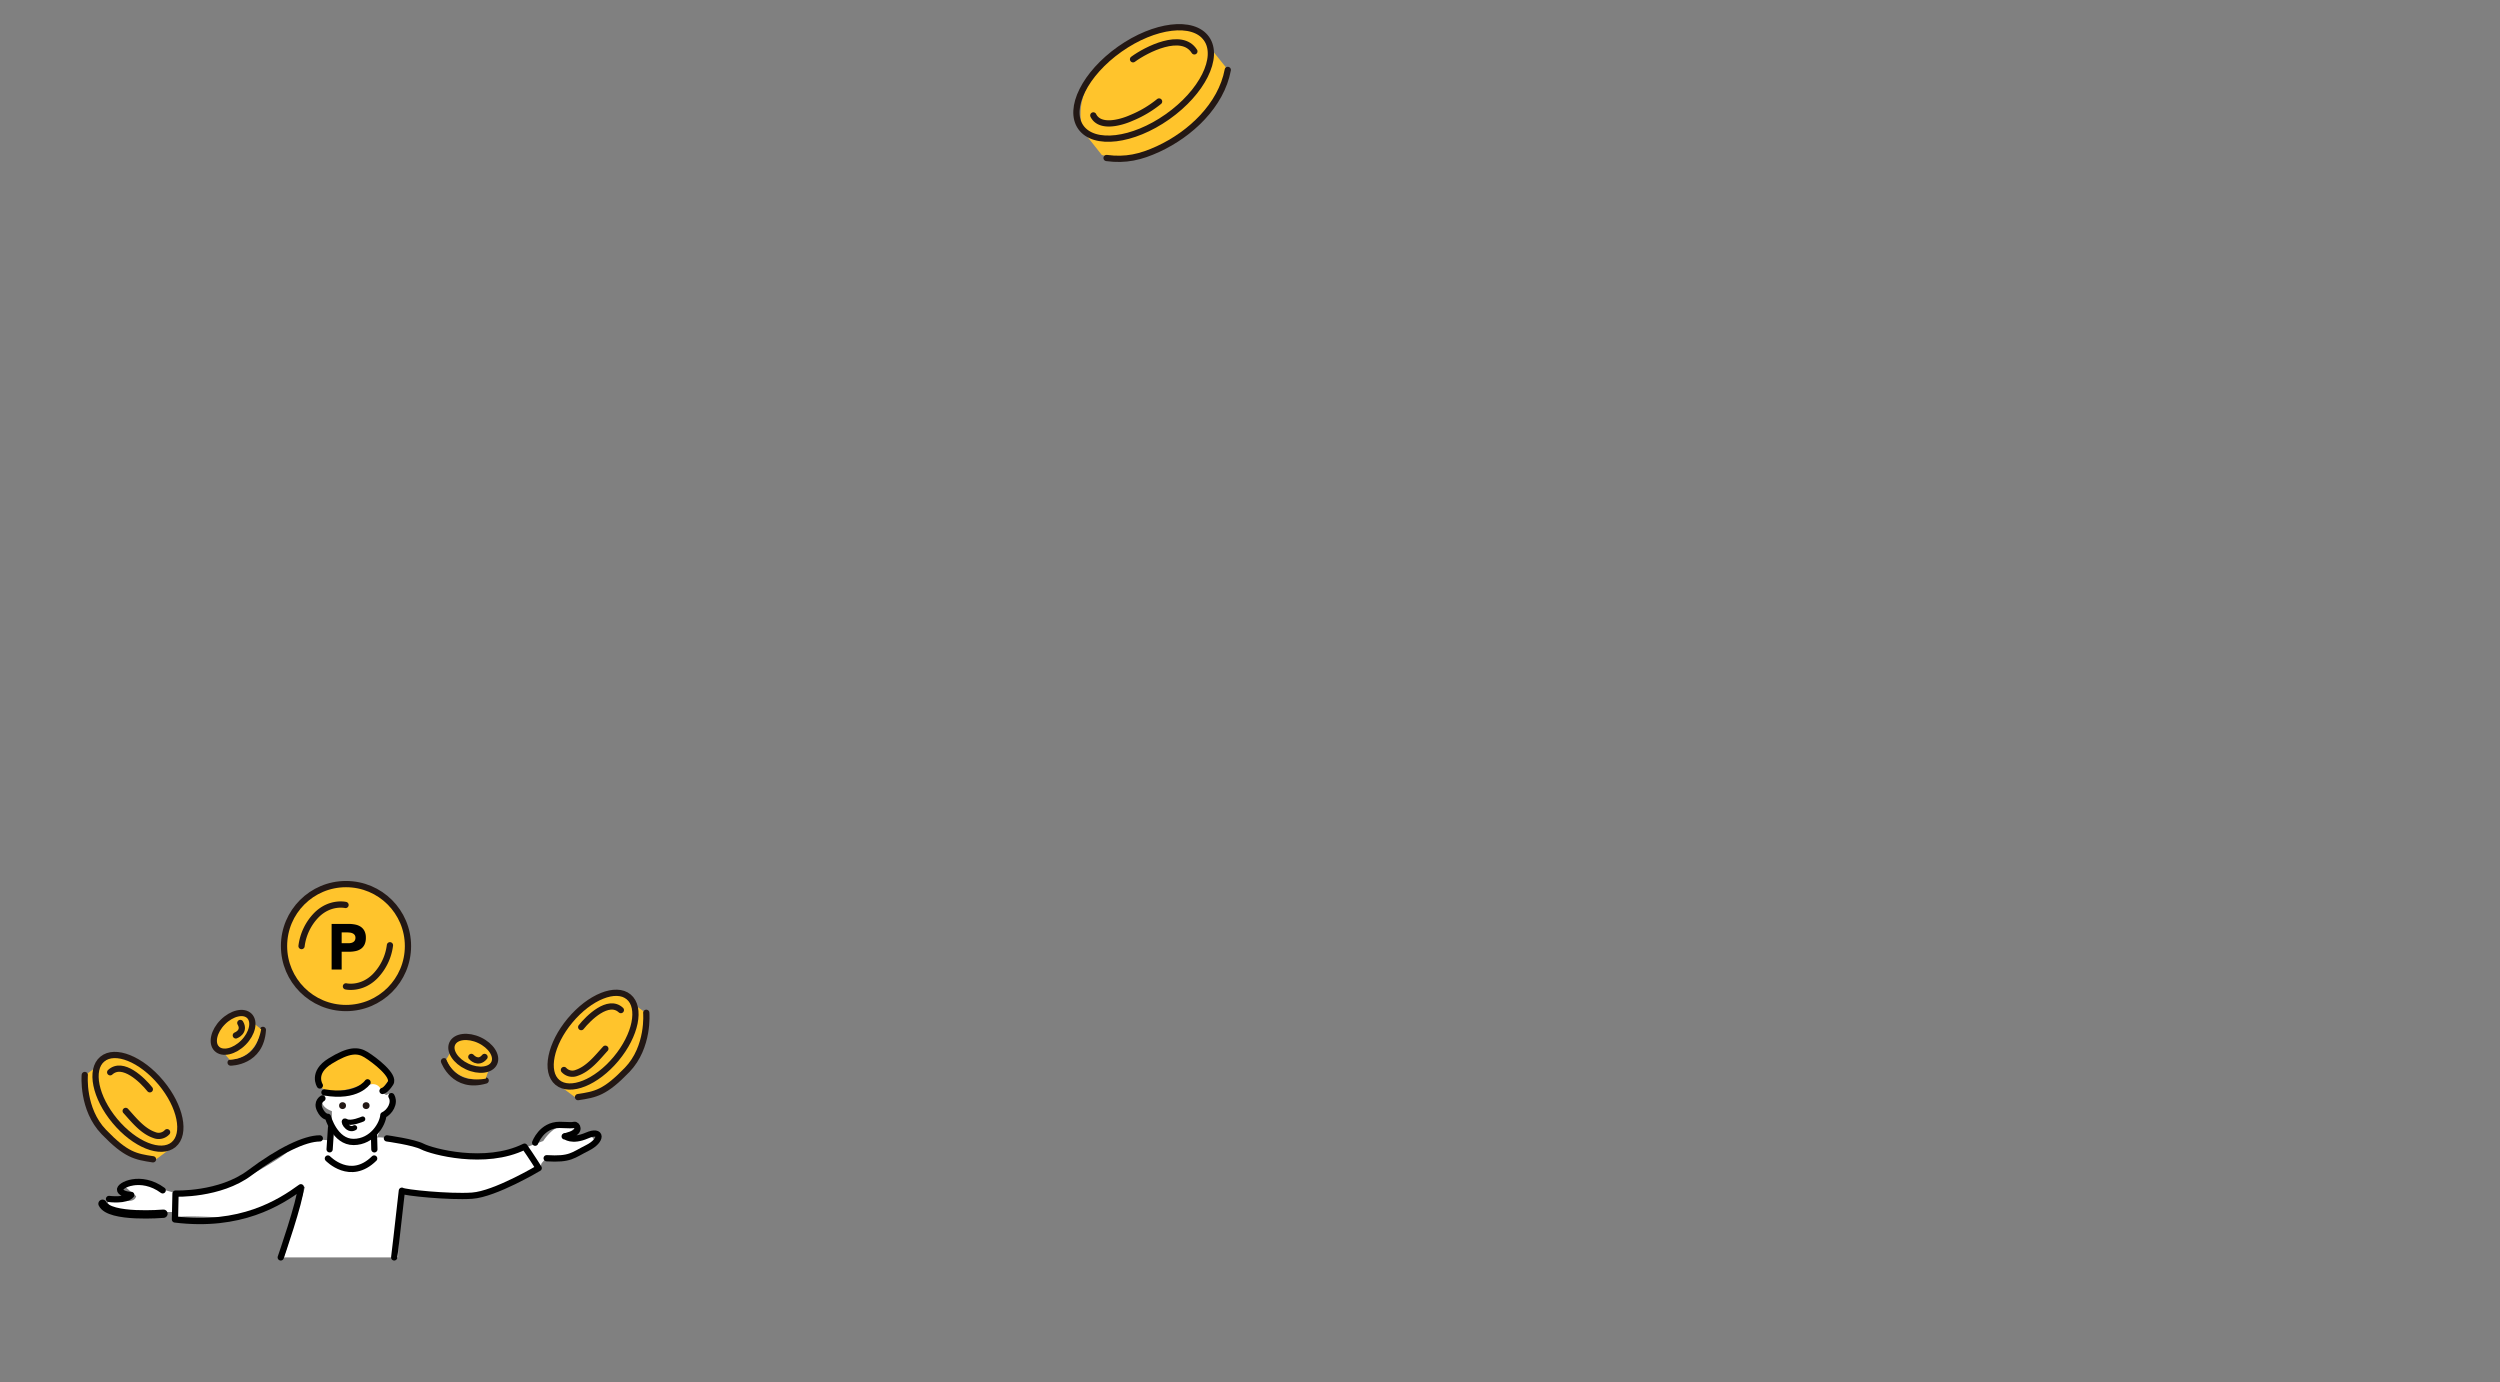 <svg xmlns="http://www.w3.org/2000/svg" width="1200" height="663.472" viewBox="0 0 1200 663.472">
  <rect x="0" y="0" width="1200" height="663.472" fill="#808080" stroke="none"/>
  <g id="グループ_20590" data-name="グループ 20590" transform="translate(-360 -108.528)">
    <g id="グループ_20589" data-name="グループ 20589">
      <g id="coin" transform="matrix(0.966, 0.259, -0.259, 0.966, 109.741, -676.619)">
        <path id="パス_3593" data-name="パス 3593" d="M967.932,622.849s23.355,1.4,37.5-23.376,8.992-32.8,8.992-32.8l-17.18-12.561s-15-9.07-37.679,23.376c-15.351,23.026-2.443,37.332-2.443,37.332l10.815,8.025" transform="translate(7.075 5.514)" fill="#ffc42c"/>
        <path id="パス_3594" data-name="パス 3594" d="M1005.332,559.4c1.324,17.206-9.319,34.395-22.454,45.327-7.11,5.92-13.646,9.4-22.79,10.573" transform="translate(17.521 13.883)" fill="none" stroke="#231815" stroke-linecap="round" stroke-miterlimit="10" stroke-width="3"/>
        <ellipse id="楕円形_2313" data-name="楕円形 2313" cx="36.916" cy="19.864" rx="36.916" ry="19.864" transform="matrix(0.64, -0.768, 0.768, 0.64, 946.59, 605.416)" fill="none" stroke="#231815" stroke-linecap="round" stroke-miterlimit="10" stroke-width="3"/>
        <path id="パス_3595" data-name="パス 3595" d="M987.54,558.816c-8.335-7.733-22.585,5.194-27.453,11.293" transform="translate(17.521 10.017)" fill="none" stroke="#231815" stroke-linecap="round" stroke-miterlimit="10" stroke-width="3"/>
        <path id="パス_3596" data-name="パス 3596" d="M983.864,569.486a52.762,52.762,0,0,1-10.8,11.056c-4.217,3.429-13.3,8.87-17.95,3.562" transform="translate(11.06 26.978)" fill="none" stroke="#231815" stroke-linecap="round" stroke-miterlimit="10" stroke-width="3"/>
      </g>
      <g id="illust" transform="translate(-417.209 11.202)">
        <path id="パス_3533" data-name="パス 3533" d="M817.475,580.617l12.437-9.093s10.86-6.566,27.276,16.922c11.113,16.669,1.768,27.025,1.768,27.025l-7.829,5.809s-16.907,1.01-27.143-16.922S817.475,580.617,817.475,580.617Z" transform="translate(1.02 32.507)" fill="#ffc42c"/>
        <path id="パス_3534" data-name="パス 3534" d="M888.279,588.728s-5.8-2.76-4.691-6.623,10.763-12.973,17.938-12.144,20.148,10.211,18.078,12.695-4.555,6.072-4.555,6.072-4.783-1.379-6.117-4.691C904.286,587.349,894.351,590.109,888.279,588.728Z" transform="translate(45.237 31.995)" fill="#ffc42c"/>
        <path id="パス_3535" data-name="パス 3535" d="M908,662.58l10.211-34.08s-24.287,15.724-43.054,14.763-19.043.233-19.043.233l-1.1-2.718H829.9s-8.554-3.667-5.794-5.35,11.866,2.457,12.971-2.236l-5.52-4.691s8.556-1.931,13.8,0a124.815,124.815,0,0,0,12.419,3.588s16.836-1.1,22.631-3.312,26.77-13.8,29.807-17.388,9.659-5.794,16.559-5.243,3.312-.083,3.312-.083l.932-9.023v-4.693s-7.28-2.208-3.691-7.451c4.691-1.1,13.8-.552,16.007-2.208s8.28-5.8,11.04-1.1,3.587,2.484,3.587,2.484,6.072.276,2.071,5.245l-4,4.967-1.931,7.175-1.381,3.588s3.006-.552,8.679,1.379,16.16,3.588,22.232,5.52,23.182,2.76,28.978,1.1,13.247-3.865,13.247-3.865l6.624-2.484s4.139-6.623,9.107-7.175a37.83,37.83,0,0,1,7.453-.276l-5.244,4.415s2.76,2.207,5.244,1.933a38.242,38.242,0,0,0,5.934-1.381s4.277,2.208,0,4.968-12.835,5.52-12.835,5.52-6.346-.828-7.451-.276a15.156,15.156,0,0,0-3.036,3.036l-1.1,3.537s-16.283,8.607-30.359,10.539-32.014.552-35.05-.552c-2.346,8.556-2.346,31.6-2.346,31.6Z" transform="translate(5.494 38.304)" fill="#fff"/>
        <circle id="楕円形_2304" data-name="楕円形 2304" cx="29.745" cy="29.745" r="29.745" transform="translate(913.544 521.692)" fill="#ffc42c" stroke="#231815" stroke-miterlimit="10" stroke-width="3"/>
        <path id="パス_3536" data-name="パス 3536" d="M879.4,547.526a25.877,25.877,0,0,1,7.175-14.9c6.555-6.555,13.938-4.829,13.938-4.829" transform="translate(42.549 3.912)" fill="none" stroke="#231815" stroke-linecap="round" stroke-miterlimit="10" stroke-width="3"/>
        <path id="パス_3537" data-name="パス 3537" d="M913.328,539.344a25.874,25.874,0,0,1-7.175,14.9c-6.555,6.554-13.938,4.831-13.938,4.831" transform="translate(51.055 11.713)" fill="none" stroke="#231815" stroke-linecap="round" stroke-miterlimit="10" stroke-width="3"/>
        <g id="グループ_20118" data-name="グループ 20118" transform="translate(936.383 540.805)">
          <path id="パス_3538" data-name="パス 3538" d="M888.075,533.181H896.2a16.025,16.025,0,0,1,3.214.309,7.291,7.291,0,0,1,2.643,1.066,5.4,5.4,0,0,1,1.793,2.04,7,7,0,0,1,.664,3.231,7.438,7.438,0,0,1-.619,3.214,5.265,5.265,0,0,1-1.7,2.071,6.843,6.843,0,0,1-2.565,1.1,14.921,14.921,0,0,1-3.214.326H892.9v8.531h-4.823Zm4.823,9.271h3.214a6.153,6.153,0,0,0,1.251-.123,3.269,3.269,0,0,0,1.081-.418,2.212,2.212,0,0,0,.774-.8,2.551,2.551,0,0,0,.293-1.283,2.179,2.179,0,0,0-.386-1.346,2.565,2.565,0,0,0-.99-.787,4.2,4.2,0,0,0-1.344-.356,13.741,13.741,0,0,0-1.421-.077H892.9Z" transform="translate(-888.075 -533.181)"/>
        </g>
        <path id="パス_3539" data-name="パス 3539" d="M893.653,652.194s9.384-27.047,9.66-33.669c-10.213,7.451-28.98,19.319-60.441,15.455l.276-12.419s21.251.827,35.6-9.937,26.494-16.559,33.669-16.559" transform="translate(18.312 48.689)" fill="none" stroke="#000" stroke-linecap="round" stroke-linejoin="round" stroke-width="3"/>
        <path id="パス_3540" data-name="パス 3540" d="M851.223,618.706s-25.944,2.208-29.254-4.783" transform="translate(4.441 61.203)" fill="none" stroke="#000" stroke-linecap="round" stroke-linejoin="round" stroke-width="4"/>
        <path id="パス_3541" data-name="パス 3541" d="M823.849,615.8s8.28,1.1,10.672-1.931c0,0-4.508,0-5.337-2.3s9.937-7.636,20.424.093" transform="translate(5.688 57.024)" fill="none" stroke="#000" stroke-linecap="round" stroke-linejoin="round" stroke-width="3"/>
        <path id="パス_3542" data-name="パス 3542" d="M904.033,595.065s12.88,1.748,17.112,3.956,29.99,9.384,48.941,0c3.312,4.706,6.807,10.3,6.807,10.3s-20.974,12.512-32.014,13.247-32.566-1.472-33.671-2.392c-1.84,16.744-3.68,32.014-3.68,32.014" transform="translate(58.898 48.689)" fill="none" stroke="#000" stroke-linecap="round" stroke-linejoin="round" stroke-width="3"/>
        <path id="パス_3543" data-name="パス 3543" d="M946.807,599.729s3.036-8.556,11.73-8.556c5.106.138,5.658.276,7.037,0s3.174,3.036-1.379,4.553-3.036.828-3.036.828,3.174,2.9,10.487-.276,7.451,2.346.276,5.934-8.142,5.658-19.6,4.968" transform="translate(87.282 46.096)" fill="none" stroke="#000" stroke-linecap="round" stroke-linejoin="round" stroke-width="3"/>
        <path id="パス_3544" data-name="パス 3544" d="M887,600.868s10.763,11.309,22.217,0" transform="translate(47.595 52.54)" fill="none" stroke="#000" stroke-linecap="round" stroke-linejoin="round" stroke-width="3"/>
        <line id="線_55" data-name="線 55" y1="10.349" x2="0.69" transform="translate(935.424 638.649)" fill="none" stroke="#000" stroke-linecap="round" stroke-linejoin="round" stroke-width="3"/>
        <line id="線_56" data-name="線 56" x1="0.186" y1="7.206" transform="translate(956.72 641.808)" fill="none" stroke="#000" stroke-linecap="round" stroke-linejoin="round" stroke-width="3"/>
        <path id="パス_3545" data-name="パス 3545" d="M886.147,583.977s-3.036,1.655-1.243,5.382,3.864,3.449,3.864,3.449,3.312,12.121,12.351,12.064,14.006-8.614,14.282-12.891c3.036-1.381,5.8-5.8,3.865-9.108" transform="translate(45.828 40.598)" fill="none" stroke="#000" stroke-linecap="round" stroke-linejoin="round" stroke-width="3"/>
        <path id="パス_3546" data-name="パス 3546" d="M906.7,578.89s-4.968,7.591-20.7,4.831" transform="translate(46.934 37.956)" fill="none" stroke="#000" stroke-linecap="round" stroke-linejoin="round" stroke-width="3"/>
        <path id="パス_3547" data-name="パス 3547" d="M885.033,586.329s-4-6.21,4.967-11.73,13.249-5.52,17.25-3.036,13.979,10.075,11.682,13.661-3.816,3.727-3.816,3.727" transform="translate(45.699 32.036)" fill="none" stroke="#000" stroke-linecap="round" stroke-linejoin="round" stroke-width="3"/>
        <circle id="楕円形_2305" data-name="楕円形 2305" cx="1.656" cy="1.656" r="1.656" transform="translate(939.978 626.368)" fill="#231815"/>
        <circle id="楕円形_2306" data-name="楕円形 2306" cx="1.656" cy="1.656" r="1.656" transform="translate(951.293 626.368)" fill="#231815"/>
        <path id="パス_3548" data-name="パス 3548" d="M900.564,589.484s-5.658,2.524-8,1.143.644,5.107,4.116,3.036" transform="translate(50.73 44.986)" fill="none" stroke="#000" stroke-linecap="round" stroke-linejoin="round" stroke-width="2.5"/>
        <path id="パス_3549" data-name="パス 3549" d="M816.881,576.77s-1.471,16.376,9.2,27.416,15.089,11.775,23.552,13.063" transform="translate(1.019 36.549)" fill="none" stroke="#231815" stroke-linecap="round" stroke-miterlimit="10" stroke-width="3"/>
        <ellipse id="楕円形_2307" data-name="楕円形 2307" cx="14.38" cy="26.724" rx="14.38" ry="26.724" transform="matrix(0.768, -0.64, 0.64, 0.768, 815.277, 614.894)" fill="none" stroke="#231815" stroke-linecap="round" stroke-miterlimit="10" stroke-width="3"/>
        <path id="パス_3550" data-name="パス 3550" d="M824.182,576.682c6.034-5.6,15.52,3.758,19.043,8.173" transform="translate(5.909 35.338)" fill="none" stroke="#231815" stroke-linecap="round" stroke-miterlimit="10" stroke-width="3"/>
        <path id="パス_3551" data-name="パス 3551" d="M828.661,587.139c3.9,4.289,8.053,9.647,13.741,11.582a5.48,5.48,0,0,0,6.13-1.371" transform="translate(8.882 43.43)" fill="none" stroke="#231815" stroke-linecap="round" stroke-miterlimit="10" stroke-width="3"/>
        <path id="パス_3552" data-name="パス 3552" d="M996.519,562.671l-12.437-9.093s-10.86-6.566-27.276,16.922c-11.113,16.671-1.768,27.025-1.768,27.025l7.829,5.809s16.907,1.01,27.143-16.922S996.519,562.671,996.519,562.671Z" transform="translate(90.304 20.599)" fill="#ffc42c"/>
        <path id="パス_3553" data-name="パス 3553" d="M991.925,558.825s1.472,16.375-9.2,27.414-15.089,11.775-23.551,13.063" transform="translate(95.49 24.641)" fill="none" stroke="#231815" stroke-linecap="round" stroke-miterlimit="10" stroke-width="3"/>
        <ellipse id="楕円形_2308" data-name="楕円形 2308" cx="26.724" cy="14.38" rx="26.724" ry="14.38" transform="matrix(0.64, -0.768, 0.768, 0.64, 1033.729, 607.682)" fill="none" stroke="#231815" stroke-linecap="round" stroke-miterlimit="10" stroke-width="3"/>
        <path id="パス_3554" data-name="パス 3554" d="M979.131,558.735c-6.034-5.6-15.52,3.76-19.043,8.173" transform="translate(96.095 23.43)" fill="none" stroke="#231815" stroke-linecap="round" stroke-miterlimit="10" stroke-width="3"/>
        <path id="パス_3555" data-name="パス 3555" d="M974.983,569.193c-3.9,4.29-8.053,9.649-13.741,11.582a5.48,5.48,0,0,1-6.13-1.371" transform="translate(92.792 31.521)" fill="none" stroke="#231815" stroke-linecap="round" stroke-miterlimit="10" stroke-width="3"/>
        <g id="グループ_20129" data-name="グループ 20129">
          <path id="パス_3556" data-name="パス 3556" d="M920.505,572.8s4.829,13.66,20.008,9.245" transform="translate(69.828 33.918)" fill="none" stroke="#231815" stroke-linecap="round" stroke-miterlimit="10" stroke-width="3"/>
          <path id="パス_3557" data-name="パス 3557" d="M921.172,576.352l4.969-8.463s7.175-4.049,12.143,0,6.072,7.175,4.6,10.3a64.791,64.791,0,0,0-2.76,7.4S926.324,588.863,921.172,576.352Z" transform="translate(70.271 29.461)" fill="#ffc42c"/>
          <ellipse id="楕円形_2309" data-name="楕円形 2309" cx="6.977" cy="11.108" rx="6.977" ry="11.108" transform="translate(991.359 604.557) rotate(-65.038)" fill="none" stroke="#231815" stroke-linecap="round" stroke-miterlimit="10" stroke-width="3"/>
          <path id="パス_3558" data-name="パス 3558" d="M928.385,571.56s3.224,3.8,6.347,0" transform="translate(75.058 33.092)" fill="none" stroke="#231815" stroke-linecap="round" stroke-miterlimit="10" stroke-width="3"/>
        </g>
        <path id="パス_3559" data-name="パス 3559" d="M858.932,579.442s14.488.091,15.485-15.686" transform="translate(28.969 27.913)" fill="none" stroke="#231815" stroke-linecap="round" stroke-miterlimit="10" stroke-width="3"/>
        <path id="パス_3560" data-name="パス 3560" d="M861.209,580.966l-6.277-7.544S853.559,565.3,859.053,562s8.809-3.279,11.252-.832a64.736,64.736,0,0,0,6.029,5.107S874.725,580.364,861.209,580.966Z" transform="translate(26.214 25.034)" fill="#ffc42c"/>
        <ellipse id="楕円形_2310" data-name="楕円形 2310" cx="11.108" cy="6.977" rx="11.108" ry="6.977" transform="translate(876.309 595.823) rotate(-45.207)" fill="none" stroke="#231815" stroke-linecap="round" stroke-miterlimit="10" stroke-width="3"/>
        <path id="パス_3561" data-name="パス 3561" d="M860.434,567.732s4.668-1.743,2.154-5.972" transform="translate(29.966 26.588)" fill="none" stroke="#231815" stroke-linecap="round" stroke-miterlimit="10" stroke-width="3"/>
      </g>
    </g>
    <rect id="長方形_5915" data-name="長方形 5915" width="1200" height="652" transform="translate(360 120)" fill="none"/>
  </g>
</svg>
